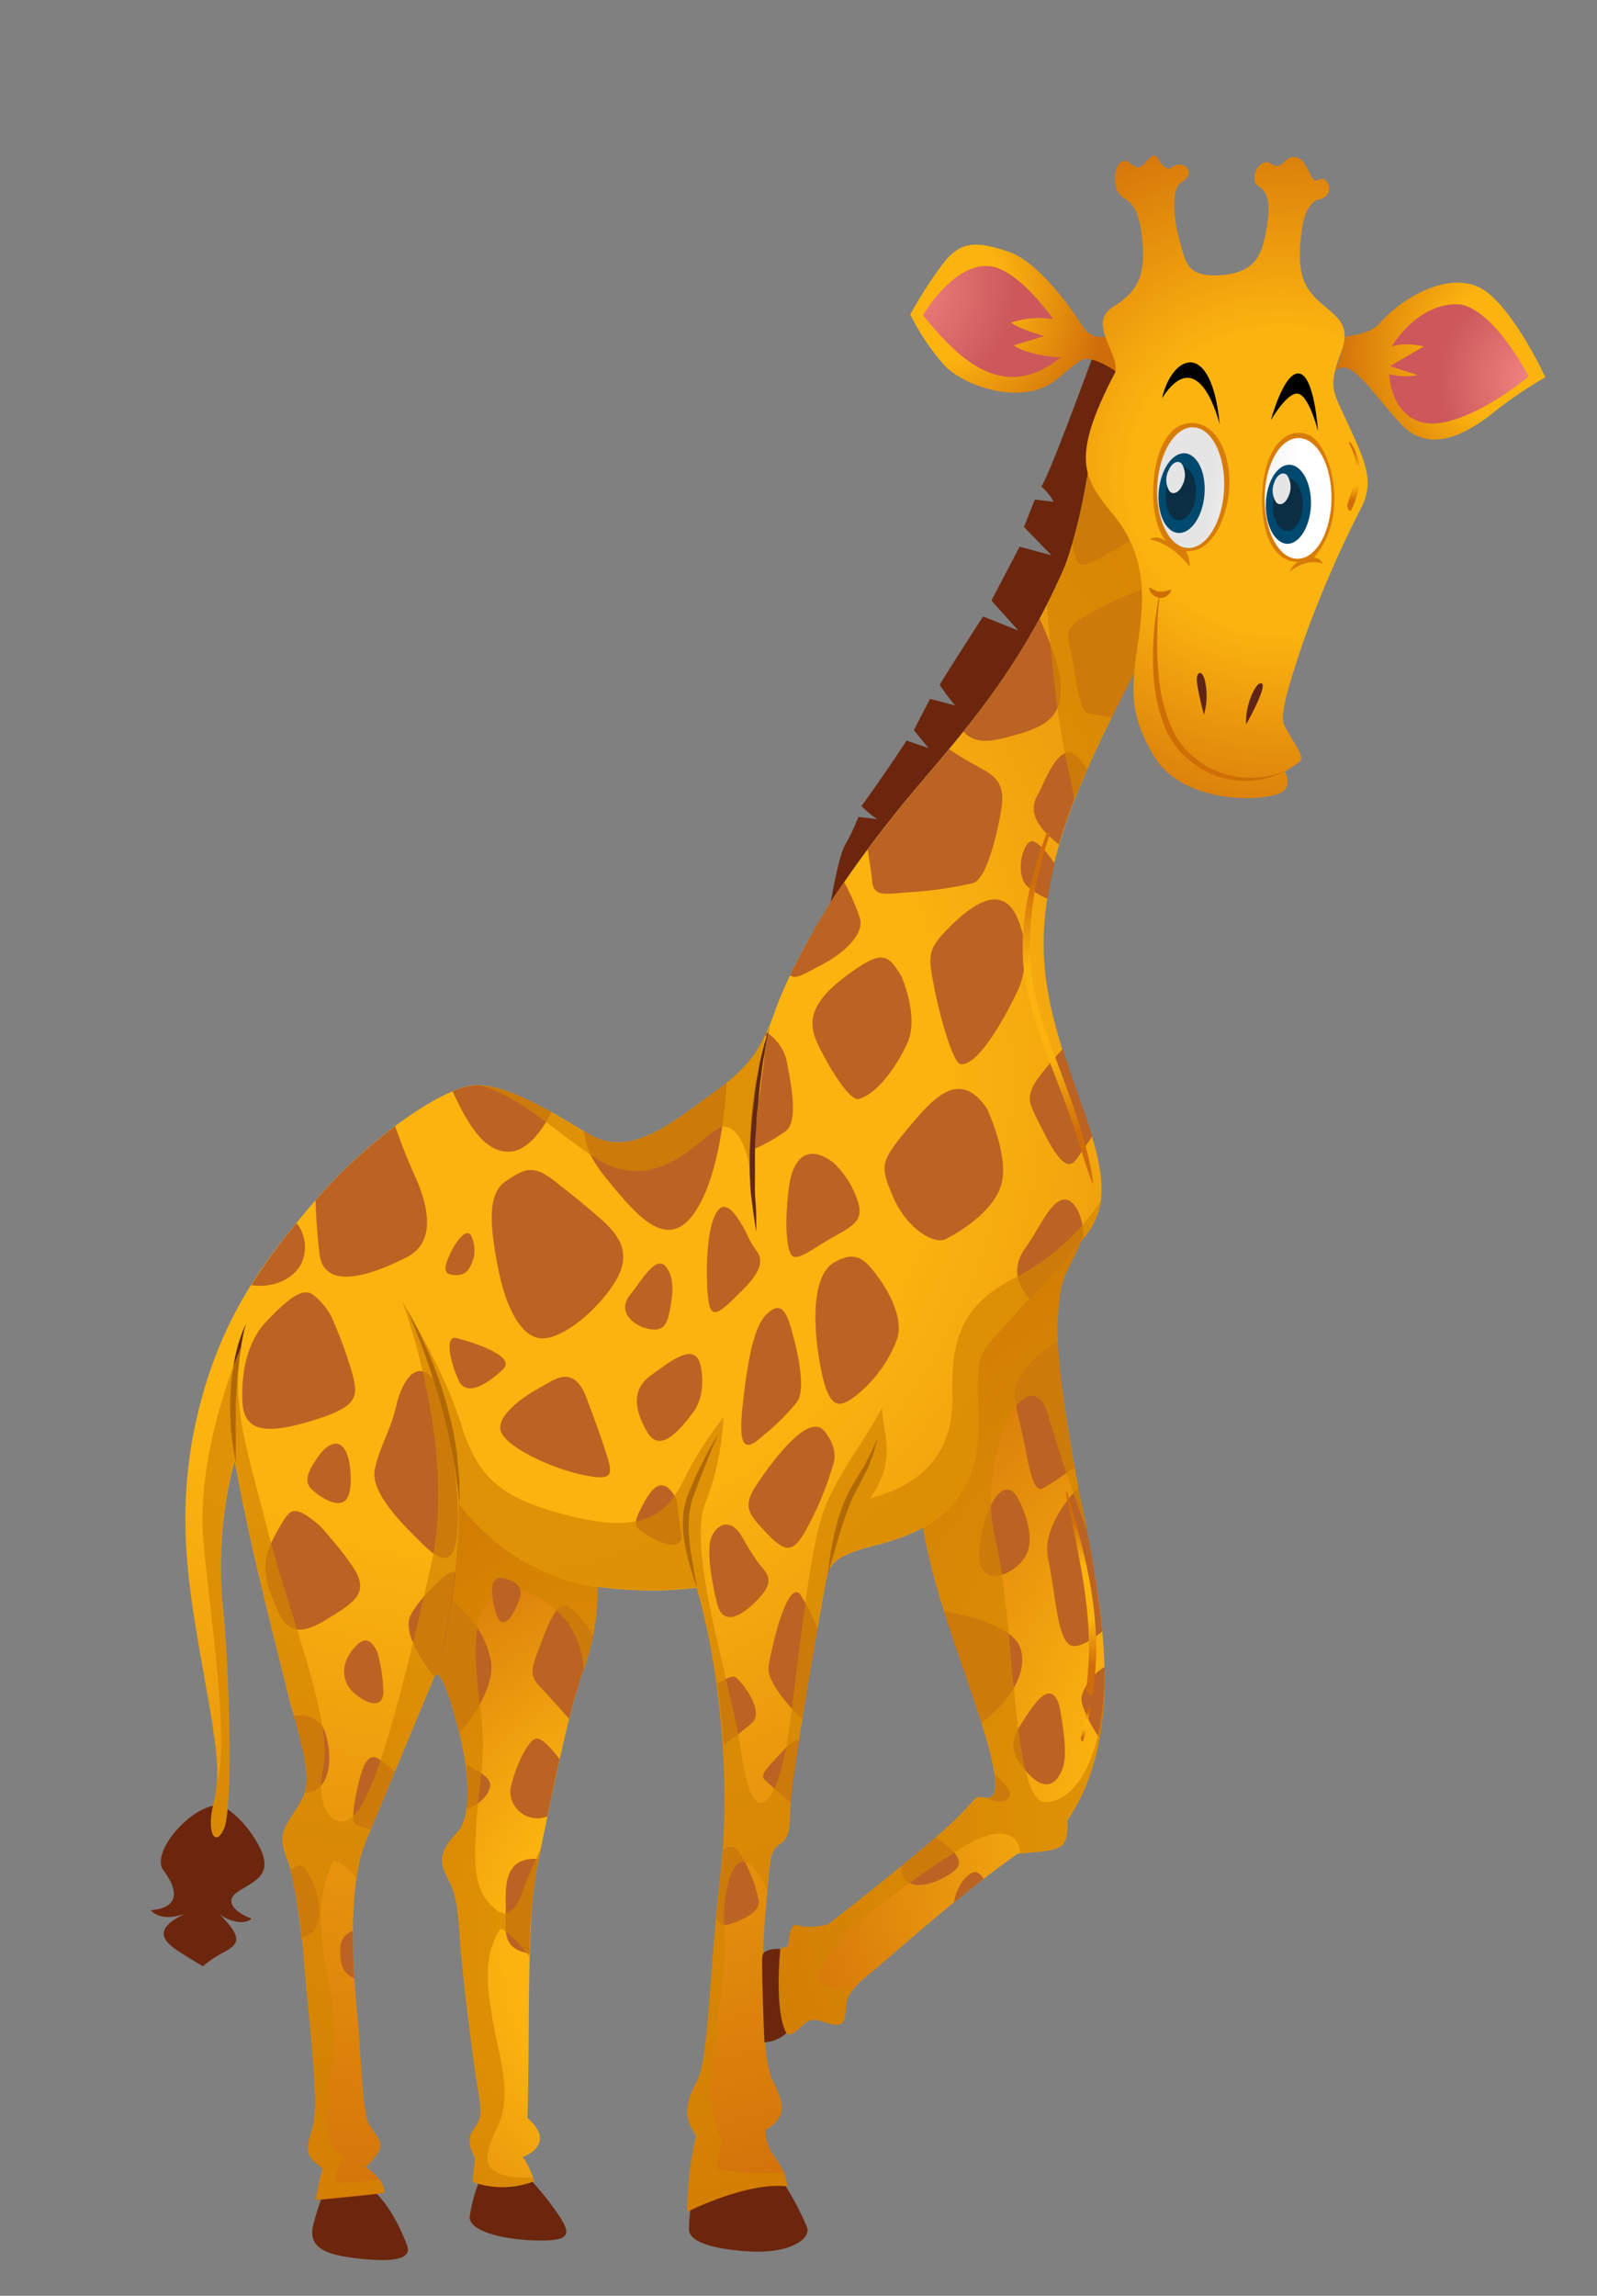 <svg xmlns="http://www.w3.org/2000/svg" xmlns:xlink="http://www.w3.org/1999/xlink" viewBox="0 0 226.32 325.23"><rect x="0" y="0" width="226.32" height="325.23" fill="#808080" stroke="none"/><defs><style>.cls-1{isolation:isolate;}.cls-2{fill:#6c260d;}.cls-3{fill:url(#radial-gradient);}.cls-4{fill:#bb6323;}.cls-5,.cls-8{fill:#d38401;}.cls-5,.cls-7{opacity:0.7;}.cls-19,.cls-22,.cls-5,.cls-7{mix-blend-mode:multiply;}.cls-6{fill:url(#radial-gradient-2);}.cls-9{fill:url(#radial-gradient-3);}.cls-10{fill:url(#radial-gradient-4);}.cls-11{fill:url(#radial-gradient-5);}.cls-12{fill:url(#radial-gradient-6);}.cls-13{fill:url(#radial-gradient-7);}.cls-14{fill:url(#radial-gradient-8);}.cls-15{fill:#d77c09;}.cls-16{fill:url(#linear-gradient);}.cls-17{fill:url(#linear-gradient-2);}.cls-18{fill:url(#radial-gradient-9);}.cls-19{fill:url(#radial-gradient-10);}.cls-20{fill:url(#linear-gradient-3);}.cls-21{fill:url(#radial-gradient-11);}.cls-22{fill:url(#radial-gradient-12);}.cls-23{fill:url(#linear-gradient-4);}.cls-24{fill:#010000;}.cls-25{fill:#ce6f05;}.cls-26{fill:#602517;}.cls-27,.cls-29,.cls-30,.cls-31,.cls-32,.cls-33{mix-blend-mode:screen;}.cls-27{fill:url(#radial-gradient-13);}.cls-28{fill:#622715;}.cls-29{fill:url(#radial-gradient-14);}.cls-30{fill:url(#radial-gradient-15);}.cls-32{fill:url(#radial-gradient-16);}.cls-33{fill:url(#radial-gradient-17);}</style><radialGradient id="radial-gradient" cx="4940.75" cy="276.21" r="71.65" gradientTransform="matrix(-1, 0, 0, 1, 5040.35, 0)" gradientUnits="userSpaceOnUse"><stop offset="0.39" stop-color="#fbb30f"/><stop offset="1" stop-color="#cf6d0a"/></radialGradient><radialGradient id="radial-gradient-2" cx="4850.96" cy="254.92" r="87.14" xlink:href="#radial-gradient"/><radialGradient id="radial-gradient-3" cx="4973.47" cy="152.83" r="170.17" xlink:href="#radial-gradient"/><radialGradient id="radial-gradient-4" cx="4826.43" cy="49.95" r="25.4" xlink:href="#radial-gradient"/><radialGradient id="radial-gradient-5" cx="4907.7" cy="41.52" r="24.48" xlink:href="#radial-gradient"/><radialGradient id="radial-gradient-6" cx="4822.23" cy="53.99" r="16.59" gradientTransform="matrix(-1, 0, 0, 1, 5040.35, 0)" gradientUnits="userSpaceOnUse"><stop offset="0.12" stop-color="#ee817e"/><stop offset="0.86" stop-color="#cc585b"/></radialGradient><radialGradient id="radial-gradient-7" cx="4913.96" cy="40.5" r="20.28" xlink:href="#radial-gradient-6"/><radialGradient id="radial-gradient-8" cx="4858.78" cy="68.12" r="55.47" xlink:href="#radial-gradient"/><linearGradient id="linear-gradient" x1="5499.08" y1="712.79" x2="5510.2" y2="712.79" gradientTransform="matrix(-0.85, -0.17, -0.13, 1.15, 4950.16, 186.23)" gradientUnits="userSpaceOnUse"><stop offset="0" stop-color="#fff"/><stop offset="0.84" stop-color="#eaeaea"/><stop offset="1" stop-color="#e5e5e5"/></linearGradient><linearGradient id="linear-gradient-2" x1="5488.33" y1="847.84" x2="5499.45" y2="847.84" gradientTransform="matrix(-0.84, -0.2, -0.18, 1.15, 4941.67, 207.68)" xlink:href="#linear-gradient"/><radialGradient id="radial-gradient-9" cx="5079.27" cy="2347.8" r="12.45" gradientTransform="matrix(-0.84, -0.44, -0.15, 0.86, 4781.42, 272.53)" gradientUnits="userSpaceOnUse"><stop offset="0.26" stop-color="#0bb8ff"/><stop offset="1" stop-color="#00496e"/></radialGradient><radialGradient id="radial-gradient-10" cx="4708.7" cy="3389.24" r="10.04" gradientTransform="matrix(-0.79, -0.59, -0.31, 0.76, 4949.5, 288.04)" gradientUnits="userSpaceOnUse"><stop offset="0.27" stop-color="#215673"/><stop offset="0.47" stop-color="#1f526f"/><stop offset="0.69" stop-color="#194862"/><stop offset="0.92" stop-color="#0f364c"/><stop offset="1" stop-color="#0b2e43"/></radialGradient><linearGradient id="linear-gradient-3" x1="3931.72" y1="2193.52" x2="3926.6" y2="2193.93" gradientTransform="matrix(-0.86, -0.52, -0.52, 0.86, 4679.22, 221.39)" xlink:href="#linear-gradient"/><radialGradient id="radial-gradient-11" cx="5035.06" cy="2607.89" r="12.64" gradientTransform="matrix(-0.81, -0.49, -0.2, 0.85, 4763.48, 294.87)" xlink:href="#radial-gradient-9"/><radialGradient id="radial-gradient-12" cx="4616.06" cy="3636.6" r="10.19" gradientTransform="matrix(-0.76, -0.64, -0.35, 0.74, 4930.55, 320.01)" xlink:href="#radial-gradient-10"/><linearGradient id="linear-gradient-4" x1="3808.65" y1="2404.41" x2="3803.45" y2="2404.82" gradientTransform="matrix(-0.82, -0.57, -0.57, 0.82, 4665.25, 237.03)" xlink:href="#linear-gradient"/><radialGradient id="radial-gradient-13" cx="4842.57" cy="73.28" r="55.34" xlink:href="#radial-gradient"/><radialGradient id="radial-gradient-14" cx="4848.5" cy="67.47" r="3.52" xlink:href="#radial-gradient"/><radialGradient id="radial-gradient-15" cx="4890.42" cy="142.73" r="17.99" xlink:href="#radial-gradient"/><radialGradient id="radial-gradient-16" cx="4887.15" cy="225.77" r="10.33" xlink:href="#radial-gradient"/><radialGradient id="radial-gradient-17" cx="4886.49" cy="244.31" r="1.8" xlink:href="#radial-gradient"/></defs><title>Монтажная область 63</title><g class="cls-1"><g id="Layer_1" data-name="Layer 1"><path class="cls-2" d="M31.19,255.71s2.92,1.17,5.36,5.52-.42,5.19-2.8,6.74.23,3.28,1.9,3.82c-1.31,1.25-4.06-.12-4.59-.66,3.1,3.16,3.1,4.11.71,5.42a15.32,15.32,0,0,0-3,2s-.9-.48-3.28-2-3.94-3.22.71-5.42c-3.69,1.25-4.83-.54-4.83-.54s6.08,0,1.67-5.78C21.53,262.07,27.26,255.62,31.19,255.71Z"/><path class="cls-2" d="M110.68,308.7a38.42,38.42,0,0,1,3.7,6.86c.54,1.61-2.4,3.74-8.2,3.39s-8.55-1.56-8.55-3.12a36.29,36.29,0,0,1,.35-4S106.41,308.25,110.68,308.7Z"/><path class="cls-2" d="M74.67,308.24A44.11,44.11,0,0,1,79.3,314c1.74,2.67,1.31,3.47-3.18,3.4s-9.63-1.23-9.56-3.33a20.62,20.62,0,0,1,1.59-5.58Z"/><path class="cls-2" d="M52.81,310.27s2.61,1.89,4.85,7.75c1,2.39-3,2.46-7.89,1.81s-6-2.17-5.36-4.7a34.71,34.71,0,0,1,1.38-4.27Z"/><path class="cls-3" d="M65,213c8.46,11,19.69,11.67,19.69,11.67a33.45,33.45,0,0,1-1.88,11.58c-2.17,6.22-3.48,12.74-6.66,27.95-1.6,7.64-1,24-1.41,35.84,4.35,3.8-.65,5.54-.65,5.54A11.14,11.14,0,0,1,75.69,309a12.41,12.41,0,0,1-8.69.11l.33-3.36c-1-2.07-1.09-2.93.11-4.56s.54-3.26-.11-7.82-1.85-14.12-2.17-19-.65-6.19-1.74-8.36-1.31-3.59,1.3-6.3,1.41-10.21.32-14.44-2.71-9.45-3.47-7.71C63.43,232.39,65.2,219.41,65,213Z"/><path class="cls-4" d="M71.67,269.76c-.11-3.37.43-5.32,2.17-6.08a4.89,4.89,0,0,1,2.46-.3l-.18.84a78.19,78.19,0,0,0-1.06,12.51C70.72,276.1,71.77,272.93,71.67,269.76Z"/><path class="cls-4" d="M72.32,253.68c.22-2.06,2.39-7.49,3.8-7.38.9.07,2.3,1.74,3.18,2.93-.52,2.33-1.08,5-1.73,8.09A3.83,3.83,0,0,1,72.32,253.68Z"/><path class="cls-4" d="M76.55,233.1c1.11-2.94,2.15-5.81,3.66-5.61,1,.13,2.75,2.52,3.83,4.14a33.9,33.9,0,0,1-1.25,4.65c-.78,2.24-1.45,4.51-2.14,7.21-1.12-1.25-3.05-3.42-4.17-4.58C74.85,237.21,75.44,236,76.55,233.1Z"/><path class="cls-4" d="M69.46,252.92c-.12,1.46-1.79,2.92-3.35,3.34A22.7,22.7,0,0,0,66,250C67.43,250.62,69.56,251.77,69.46,252.92Z"/><path class="cls-4" d="M69.6,235.54c.44,3.62-2.85,8.06-4.48,10,0-.11-.05-.23-.08-.34-1.08-4.24-2.71-9.45-3.47-7.71a63.34,63.34,0,0,0,2.36-10.94C67.09,229.38,69,231.87,69.6,235.54Z"/><path class="cls-5" d="M65,213c8.46,11,19.69,11.67,19.69,11.67a33.45,33.45,0,0,1-1.88,11.58c0,.09-.07.19-.1.28a12.47,12.47,0,0,0-2.27-6.63c-1.93-2.58-6.77-6.24-10.1-3.93-3,2-3,6.29-2.88,9.54.15,3.95,1,7.88.95,11.84,0,4.21-.88,8.38-1,12.59-.1,2.85-.35,6.82,1.54,9.23.58.74,2,2.37,3.17,1.72,1.37-.78,1.77-2.66,2.31-4,.71-1.76,1.49-3.5,2.3-5.23l-.54,2.57A80.9,80.9,0,0,0,75,277.27a13.55,13.55,0,0,0-3.85-4c-.06,0-.15-.1-.21,0-2.58,3.63-1.85,8.48-1.18,12.6s2.53,9.5,1.37,13.8c-.47,1.76-3.48,6.24-1.23,7.77,1.63,1.12,3.59,1.1,5.56,1l.2.52a12.41,12.41,0,0,1-8.69.11l.33-3.36c-1-2.07-1.09-2.93.11-4.56s.54-3.26-.11-7.82-1.85-14.12-2.17-19-.65-6.19-1.74-8.36-1.31-3.59,1.3-6.3,1.41-10.21.32-14.44-2.71-9.45-3.47-7.71C63.43,232.39,65.2,219.41,65,213Z"/><path class="cls-6" d="M154.17,171.88a19.54,19.54,0,0,1-2.08,6.36c-1.85,3.7-1.85,4-2.2,8.44s.93,14.23,3.58,27.41,6.21,31.44-2.19,43.75c0,4.35-.58,4.2-7.09,4.78-7.68,5.5-13.76,10.86-20,16.22-4.34,3.47-4.2,4.2-4.34,6.08s-.58,2.32-3.19,1.45c-2.18-.72-2.32.14-3.77,1.3s-1.88.29-2.32-2.89a53.76,53.76,0,0,1,0-8.69l1.16-.43s0-3.48,1.45-2.9,4.2-.15,4.2-.15,11-8.54,16.22-13.18,4.2-5.07,5.79-4.78,3-.43-.58-11.44-7.75-20.92-8.61-31.57S134.25,191.62,154.17,171.88Z"/><path class="cls-4" d="M150.12,241.63s1.3,6.23.58,8.54-2.32,3.91-4.92,1.16-2.75-4.49-1.16-6.95S148.82,237.43,150.12,241.63Z"/><path class="cls-4" d="M144.7,202.37c-1.06-4.73-1.54-5.5.39-8.2a17.23,17.23,0,0,1,4.79-4.16,145.84,145.84,0,0,0,2.39,17.83,46.83,46.83,0,0,1-4.48,3C146.25,211.63,145.76,207.09,144.7,202.37Z"/><path class="cls-4" d="M143.12,254.3c-.16.95-1.6,1.26-3.38.4.9.06,1.64-.45,1.23-3.34C141.91,252.18,143.25,253.49,143.12,254.3Z"/><path class="cls-4" d="M135.35,264.94c-2.14,1.87-7.61,3.86-7.63-.54,1.73-1.42,3.43-2.82,4.84-4.05C134.11,261.29,137.11,263.41,135.35,264.94Z"/><path class="cls-4" d="M144.62,233.52c1.19,3.7-2.09,8.12-5.53,10.52-.09-.26-.17-.53-.26-.81-1.71-5.19-3.53-10.14-5.06-15C136.44,228.66,143.56,230.24,144.62,233.52Z"/><path class="cls-4" d="M148.53,220.78c-.82-3.8,2.36-8,4.28-10.06.21,1.1.43,2.22.66,3.38a157.19,157.19,0,0,1,2.75,17c-1.35,1.1-2.95,2.16-4.07,2.09C149.83,233.08,149.68,226.13,148.53,220.78Z"/><path class="cls-4" d="M137.92,265.25c.59-.21,1.11.35,1.48.94q-2.17,1.68-4.21,3.34C135.58,267.13,136.94,265.62,137.92,265.25Z"/><path class="cls-4" d="M154.1,238.52a7.33,7.33,0,0,1,2.42-2.36,50.14,50.14,0,0,1-.69,10.06,19.65,19.65,0,0,1-1.94-3.36C153.09,240.9,152.94,240.47,154.1,238.52Z"/><path class="cls-4" d="M144,211.8s2.61,4.34,1.74,7.67-6.8,5.94-6.95,1.16S141.57,208.61,144,211.8Z"/><g class="cls-7"><path class="cls-8" d="M110.58,276.09l1.16-.43s0-3.48,1.45-2.9,4.2-.15,4.2-.15,11-8.54,16.22-13.18,4.2-5.07,5.79-4.78,3-.43-.58-11.44-7.75-20.92-8.61-31.57,4-20,24-39.77a19.54,19.54,0,0,1-2.08,6.36c-1.85,3.7-1.85,4-2.2,8.44s.93,14.23,3.58,27.41q.28,1.37.56,2.81c-1-2.64-3.46-9.31-5.49-16.28-2.61-9-10.43,4.92-7.53,17.38s2.31,37.48,7.14,37.31,8.12-7.43,8.29-17.27c0-.44,0-.84.07-1.23.11,7.58-1.14,15-5.25,21.05,0,4.26-.57,4.2-6.73,4.75a2.7,2.7,0,0,0-1.32-2.47c-2.28-1.21-5.62.81-7.51,2-3.81,2.33-7.51,5.11-11.09,7.78s-7.23,5.78-8.67,10.21c-.06.17.11.45.22.56,1.29,1.25,3.14,1.31,5,.86a4.41,4.41,0,0,0-1.38,3.44c-.14,1.88-.58,2.32-3.19,1.45-2.18-.72-2.32.14-3.77,1.3s-1.88.29-2.32-2.89A53.76,53.76,0,0,1,110.58,276.09Z"/></g><path class="cls-2" d="M151,80c-6.23,14.62-14.57,23.79-21.55,32.09a169.79,169.79,0,0,0-11.72,15.69s1.09-6.52,2.07-8.14a29.62,29.62,0,0,0,1.85-3.91l2.82.33s-.43,0-2.39-1.85c3.69-5.11,6.4-9.3,6.4-9.3l3.12,1.08-2.1-2.54L131.8,99l3.55.94a33.45,33.45,0,0,1-2.17-2.9c0-.22,6.14-9.71,6.14-9.71l5,2-3.82-4.25,4-7.63L149,78.66l-3.89-4,1.54-3.89,2.66.31a7.44,7.44,0,0,0-1.74-2.15c1.23-1.74,7.62-19.31,7.62-19.31a8.73,8.73,0,0,1,3.14,2.76,40.27,40.27,0,0,0-2.7,6.94C154.32,64.53,153.88,71.91,151,80Z"/><path class="cls-9" d="M27.17,204.41c2.9-16.08,9.42-24.91,17.38-34.18,7.83-9.1,18.39-16.36,22.88-16.51s11.44,4.2,15.78,6.81,8.4,1.16,14.19-3c7.57-5.49,9.7-6.66,12.45-14.33,2.32-6.66,7.85-15.35,7.85-15.35a169.79,169.79,0,0,1,11.72-15.69c7-8.3,15.32-17.47,21.55-32.09,2.89-8.11,3.33-15.5,4.63-20.71a40.27,40.27,0,0,1,2.7-6.94c3,4.52.11,11.05,2.94,18.31,3.47,8.91,4.78,12.82.21,23.24-8,15.42-11.94,24.33-13.25,34.9s1.88,18.68,5.79,29.83,1.73,14.21-1.16,17.6-4.88,5.29-9.42,10.33-4.72,4.79-4.87,9.34,1.24,10.66-2.81,16.2-11,6.41-13.84,7.37-4.34,1.63-4.82,4.32c-.5,2.88-3,16.36-4.78,29-.66,4.77.14,7-1.59,8.26s-1.45,1.59-2.17,9.26-.72,21,1,24.43c1.6,3.15,2.1,5.16-1.05,6.94.11,3.79,2.52,4,3.15,8-5.68-.73-14.2,3.58-14.2,3.58a48.75,48.75,0,0,1,1.26-10.73c-1.37-2.1-2-3.79.09-7.69,1.67-3.12,1.6-13.14,3.2-27.88,2.13-17.41-.94-34.51-3.25-42.09a54.46,54.46,0,0,1-14.1-.16S73.43,224,65,213c.23,6.4-1.54,19.37-3.4,24.49-.76,1.74-7.06,16.94-9.67,23.14s-2,17.33-1.33,24.43.75,14.31,1.76,16c1.84,2.68,2.43,3-.5,5.94,2.68,1.85,2.76,3.6,2.51,3.69s-9.62,1-9.62,1a42.31,42.31,0,0,1,1-4.44c-2.09-1.67-2.67-2.09-1.51-5.52s-.52-15.93-1-22.15-1.45-13.32-2.61-16.37-.58-3.91,1.31-6.81,2.46-4.05-.87-15.35c-3-12.31-5.19-20.08-7.83-34.11a58.2,58.2,0,0,0-1.58,21.37c1,11.15,1.26,28.14.08,30.76s-2.45.76-1.52-3.29.68-6.41-.37-13.06C27.47,228.6,24.86,218.39,27.17,204.41Z"/><path class="cls-4" d="M146,119.23c.81-.44,2.49,1.69,3.47,3.09-.4,1.65-.72,3.3-1,5a9.68,9.68,0,0,1-3-1.87C144,123.87,144.76,119.88,146,119.23Z"/><path class="cls-4" d="M144.32,104c-3.57,1-5.91,1.65-7.82-.37a104.58,104.58,0,0,0,10.82-16c1,2.22,2.82,6.27,3,9.35C150.52,101.31,148.46,102.83,144.32,104Z"/><path class="cls-4" d="M147,112.71c1.09-2,2.39-5.76,4.24-6.08,1.09-.19,2.13,1.19,2.81,2.37a85,85,0,0,0-4,10.63C146.25,116.63,146,114.53,147,112.71Z"/><path class="cls-4" d="M151.71,92.08c-.76-3.37-.44-3.47,4.45-6.08a51.45,51.45,0,0,1,8.24-3.37c0,3.14-.84,6.54-2.92,11.29-1.45,2.78-2.76,5.34-3.95,7.75-1.19-.23-2.51-.48-3.22-.58C152.8,100.87,152.47,95.44,151.71,92.08Z"/><path class="cls-4" d="M141.83,115.1c-.87,4.78-2.28,9.45-3.91,10a53.37,53.37,0,0,1-9.23,1.31c-3.15.22-4.89.76-5.1-1.63-.12-1.31-.41-3.09-.63-4.42,1.8-2.43,4-5.27,6.49-8.23,1.62-1.93,3.33-3.92,5.06-6,.52.37,1.46,1,3.1,1.93C140.63,109.78,142.7,110.32,141.83,115.1Z"/><path class="cls-4" d="M152,77c2-6.92,2.52-13.14,3.66-17.7a40.27,40.27,0,0,1,2.7-6.94c3,4.52.11,11.05,2.94,18.31.57,1.45,1.07,2.76,1.5,4a52.29,52.29,0,0,1-6.06,3.92C153,80.68,152.58,80.68,152,77Z"/><path class="cls-4" d="M72.36,163.14c-3.53.27-5.91-3.53-8.22-8.53a10,10,0,0,1,3.3-.88c3-.1,7.05,1.79,10.72,3.83C77.2,159.46,75.08,162.93,72.36,163.14Z"/><path class="cls-4" d="M57.73,178.06c-3.91,2-11.73,5.36-12.45-.43-.35-2.85-.5-5.56-.56-7.57A74,74,0,0,1,56,159.55c.55,1.59,1.47,4.1,2.75,6.93C60.92,171.25,61.64,176,57.73,178.06Z"/><path class="cls-4" d="M86.84,168.07c-3.16-3.77-3.67-5.09-4.09-7.82l.47.28c4.35,2.61,8.4,1.16,14.19-3,2.31-1.68,4.11-3,5.58-4.13-.2,3.44-1,12.53-4.14,17.74C94.95,177.63,90.6,172.55,86.84,168.07Z"/><path class="cls-4" d="M111.53,150.51c.65,3.47,1.63,8.36-.22,9.77a25.72,25.72,0,0,1-4.67,2.61l2.06-16.08-.31-.05c.08-.17.16-.35.24-.52A6.63,6.63,0,0,1,111.53,150.51Z"/><path class="cls-4" d="M116.37,136.72c-2.42,1.25-3.58,2.1-4.41,1.45a114.24,114.24,0,0,1,5.75-10.36s.69-1.07,1.91-2.84a28.89,28.89,0,0,1,2.28,5.22C122.4,132.27,119.83,134.94,116.37,136.72Z"/><path class="cls-4" d="M42.67,179.07c-1.38,2.56-4.56,3.38-7.07,3a83.73,83.73,0,0,1,6.43-8.8A5.48,5.48,0,0,1,42.67,179.07Z"/><path class="cls-4" d="M43.12,264.58a11.11,11.11,0,0,1,2.13,5.89c.08,2-.59,3.7-2.46,4A74.05,74.05,0,0,0,41.2,265C41.77,264.45,42.57,263.91,43.12,264.58Z"/><path class="cls-4" d="M48.23,276.1A2.56,2.56,0,0,1,50,273.55c0,2.28.07,4.56.2,6.7C48.75,279.68,48.17,278.52,48.23,276.1Z"/><path class="cls-4" d="M147.71,160c-1.78-3.56-2.18-4.05-1.39-5.93.53-1.28,2.85-3.92,4.28-5.48,1,3.14,2.17,6.42,3.42,10,.3.83.54,1.62.78,2.37-.75,1.13-1.68,2.5-2.35,3.38C151.17,166.08,149.49,163.61,147.71,160Z"/><path class="cls-4" d="M51.09,251.57c.65-2.34,1.46-3,2.39-2.5A19.45,19.45,0,0,1,55.93,251c-1.25,3-2.47,5.95-3.42,8.2a14.79,14.79,0,0,1-2.08-.71C49.57,258,50.44,253.9,51.09,251.57Z"/><path class="cls-4" d="M46.2,245.81c1.09,4,.16,7.17-1.74,7.93a3.33,3.33,0,0,1-1.26.24c.57-1.87.28-4.46-1.55-10.92C43,242.87,45.43,243,46.2,245.81Z"/><path class="cls-4" d="M104.25,237.61c.76.54,4.24,4.78,2.28,6.51a46.81,46.81,0,0,1-4,3.08c-.2-3.06-.51-6-.88-8.68C102.52,238,103.79,237.28,104.25,237.61Z"/><path class="cls-4" d="M109.79,238.91c-1.19-2.28-1.09-2.17-.21-6s2.5-8.58,3.8-7.06a23.69,23.69,0,0,1,2.48,4.92c-.62,3.53-1.4,8-2.15,12.75A23.11,23.11,0,0,1,109.79,238.91Z"/><path class="cls-4" d="M145.38,176.7c2-2.7,4.05-8.11,6.37-6.46,1.35,1,1.75,3.33,1.84,5.14-.23.29-.47.59-.72.88-2.33,2.73-4.08,4.5-7,7.72C143.77,181.61,143.57,179.12,145.38,176.7Z"/><path class="cls-4" d="M104.9,262.59a21,21,0,0,1,2.6,6.52c.33,1.52-1.52,2.5-3.47,3.26-1.71.66-2,.33-2.49-.7.14-1.52.3-3.09.47-4.72s.36-3.27.47-4.89C103.21,261.49,104.12,261.29,104.9,262.59Z"/><path class="cls-4" d="M111,248a4.54,4.54,0,0,1,2.26-1.56c-.32,2.1-.64,4.24-.93,6.35-.13,1-.21,1.83-.25,2.6-1.21-1-3-2.58-3.58-3.11C107.56,251.46,108.59,250.59,111,248Z"/><path class="cls-5" d="M151.1,107.6c-.7-3.44-1.24-6.91-1.64-10.4-.44-3.83-.77-7.68-1.11-11.53.91-1.79,1.8-3.66,2.64-5.64,2.89-8.11,3.33-15.5,4.63-20.71a40.27,40.27,0,0,1,2.7-6.94c3,4.52.11,11.05,2.94,18.31,3.47,8.91,4.78,12.82.21,23.24a202.07,202.07,0,0,0-9.2,19.41C151.95,111.42,151.5,109.53,151.1,107.6Z"/><path class="cls-10" d="M190.66,47.68s3.44-.33,4.67-1.7c4.1-4.62,11-7.81,15.25-4.7S219,53.45,219,53.45a57.44,57.44,0,0,0-7.17,4.85c-3.41,2.75-9,6.3-13.18,1.88s-7.17-9.7-9.41-7.67A27.31,27.31,0,0,0,190.66,47.68Z"/><path class="cls-11" d="M156.62,47.69a3,3,0,0,1-3-1.18c-1-1.61-6-9.2-10.57-10.81-4.72-1.62-7-1.62-9.57,1.86a59.42,59.42,0,0,0-4.48,7,32.84,32.84,0,0,0,4.85,7.21c2.86,3,11.07,5.84,15.91,2,3.67-3.11,3.67-3.11,5.1-2.8a11,11,0,0,1,3.27,1.67S158.79,52,156.62,47.69Z"/><path class="cls-12" d="M197.2,49.13s3.73-6.46,9.75-6c4.94.89,9.68,10.19,9.68,10.19s-6.08,5.19-11.77,6.46-7.79-3.29-8-6.77a9.54,9.54,0,0,0,4.05.13l-3.92-1.27,4.75-2.79S199,48.38,197.2,49.13Z"/><path class="cls-13" d="M149.25,45.21s-3.91-5.7-7.75-7.19-7.93,2.23-10.71,6.63c4.77,5.82,11.21,12.7,19.51,6-5-.37-6.63-1.73-6.63-1.73l4.33-1.3s-3.59-1-4.71-1.92A12.72,12.72,0,0,1,149.25,45.21Z"/><path class="cls-14" d="M187.12,28.22s-2.17-.11-2.72,5,.11,7.17,2.39,9.34,4.89,3.15,3.26,7.38-1.3,5.26.11,8.26c3.26,7,4.78,9.78,2.72,13.79a159.19,159.19,0,0,0-8.14,18.79c-2,6-3.49,10.49-2.72,12,1.74,3.25,3,4.45,2.06,5.21a17,17,0,0,1-2,1.31s1.3,2.36-.86,3.15c-3.59,1.3-13.8,1-17.6-5.21s-3.26-10-2.28-16.73.9-12.45-4-18.1c-3.77-4.78-5.65-7.53.72-19.69.58-2.75-4.06-6.95-.29-9.27s4.64-4.78,4.05-10-2.32-4.88-3.18-5.94c-1.4-1.7-.32-5.93,1.48-4.41s2.06-.43,3.22-1c.65-.33.8.72,1.53,1.37,1.08,1,1-.15,2.32-.15s1.88,1.59.29,2.46-1.16,5.36-.29,8.4,1,5.22,6.08,4.78,5.65-3.47,6.23-6.66.29-5.07-1.16-5.94.15-4.2,1.74-3.19,1.74-.58,2.89-.87,1.88.58,2.61,2.17.86,1,1.74.87S189.22,27.53,187.12,28.22Z"/><path class="cls-15" d="M168.6,80.28s-2.28-3.23-5.61-3.85c.74-.79,2.26.22,2.26.22s-2.37-2.46-1.72-8.9,3.91-8.83,7-7.46,4.63,7,3.11,12.09-4.05,5.79-5.58,5.72A4.25,4.25,0,0,1,168.6,80.28Z"/><path class="cls-15" d="M187.43,79.85s-2.09-.94-4.65,1.14a3.07,3.07,0,0,1,1.15-1.41s-5.12.57-5.07-9.14c.21-7.26,3.6-10.13,6.63-8.82s6,11.33.72,17.35C187.36,79.17,187.43,79.85,187.43,79.85Z"/><path class="cls-16" d="M179.21,70.55c0,4.73,2,8.58,4.64,8.61s4.78-3.77,4.84-8.49-2-8.58-4.64-8.61S179.27,65.82,179.21,70.55Z"/><path class="cls-17" d="M164,68.85c-.23,4.72,1.7,8.65,4.31,8.78s4.93-3.59,5.16-8.3-1.69-8.65-4.31-8.79S164.25,64.13,164,68.85Z"/><path class="cls-18" d="M179.57,69.78c-.59,2.93.29,6.05,1.95,7S185,76,185.6,73.1s-.28-6.06-1.95-7S180.16,66.84,179.57,69.78Z"/><path class="cls-19" d="M180.5,70.41c-.39,2,.19,4,1.29,4.63s2.32-.47,2.71-2.42-.19-4-1.3-4.64S180.89,68.46,180.5,70.41Z"/><path class="cls-20" d="M180.61,68.29a3,3,0,0,0,.27,2.91c.56.54,1.34.1,1.76-1a3,3,0,0,0-.27-2.91C181.8,66.78,181,67.22,180.61,68.29Z"/><path class="cls-21" d="M164.49,68c-.77,2.94-.07,6.16,1.56,7.19s3.59-.52,4.36-3.47.07-6.15-1.57-7.19S165.26,65.09,164.49,68Z"/><path class="cls-22" d="M165.4,68.72c-.51,2,0,4.09,1,4.77s2.38-.34,2.89-2.3,0-4.09-1-4.77S165.91,66.77,165.4,68.72Z"/><path class="cls-23" d="M165.63,66.59a3,3,0,0,0,.11,3c.53.58,1.35.19,1.83-.88a3,3,0,0,0-.1-3C166.93,65.13,166.11,65.53,165.63,66.59Z"/><path class="cls-24" d="M186.78,61.05s-1.22-4.83-2.75-5.26-3.92,3.73-3.92,3.73,1.83-6.91,4-6.61S186.78,61.05,186.78,61.05Z"/><path class="cls-24" d="M172.86,60.18s-2.83-12-8.18-3.77C166.12,50.19,171.69,47.87,172.86,60.18Z"/><path class="cls-25" d="M182.12,109.24a10.9,10.9,0,0,1-1.59.52,13.46,13.46,0,0,1-4.34.39,9.86,9.86,0,0,1-1.39-.18,10.69,10.69,0,0,1-1.44-.37c-.49-.14-1-.39-1.46-.58s-1-.49-1.42-.81a14.6,14.6,0,0,1-2.62-2.21,11.47,11.47,0,0,1-1.86-3,22.53,22.53,0,0,1-1.74-6.81A46.19,46.19,0,0,1,164,90c0-1.83.1-3.35.2-4.42s.16-1.67.16-1.67-.15.59-.32,1.65-.41,2.58-.52,4.42a39.27,39.27,0,0,0,0,6.31,23.16,23.16,0,0,0,1.7,7.08,12.14,12.14,0,0,0,2.06,3.16,15.07,15.07,0,0,0,2.81,2.29,14.8,14.8,0,0,0,1.53.82c.54.19,1,.42,1.57.54a11.23,11.23,0,0,0,1.54.31,10.37,10.37,0,0,0,1.46.12,13.09,13.09,0,0,0,1.34,0c.42-.06.82-.11,1.19-.18a13.91,13.91,0,0,0,1.88-.51A9,9,0,0,0,182.12,109.24Z"/><path class="cls-25" d="M166,83.5l-.58.18a4.58,4.58,0,0,1-.51.11,2,2,0,0,1-.51,0l-.25,0c-.08,0-.17,0-.25-.09a2.18,2.18,0,0,0-.26-.1l-.23-.12c-.16-.06-.29-.15-.39-.19l-.17-.07a1.77,1.77,0,0,0,0,.18,1.52,1.52,0,0,0,.18.44,1.63,1.63,0,0,0,.45.52,1.71,1.71,0,0,0,.78.33,1.88,1.88,0,0,0,.45,0,1.35,1.35,0,0,0,.4-.12,1.54,1.54,0,0,0,.56-.43A1.27,1.27,0,0,0,166,83.5Z"/><path class="cls-26" d="M176.61,102.6s3.08-5.46,2.18-5.79S176.37,100.32,176.61,102.6Z"/><path class="cls-26" d="M170.61,101.25a9.41,9.41,0,0,0,.27-4.13c-.32-2.5-1.46-2.12-1.25-.44S170.61,101.25,170.61,101.25Z"/><path class="cls-2" d="M110.58,276.09s-2.39-.14-2.54,1,.29,12.24.29,12.24a5,5,0,0,0,3.12-1.31C110.37,286.16,110.08,281.45,110.58,276.09Z"/><path class="cls-4" d="M144,129.66a13.08,13.08,0,0,1,.44,10.21c-2.83,6.08-6.32,11.32-8.36,10.86-1-.22-2.82-6.4-3.69-10.86s-1-5.32,2-8.36S141.72,125.09,144,129.66Z"/><path class="cls-4" d="M127.71,138.23s2.61,5.75.87,9.56-4.67,7.5-7.06,7.93c-1.52-.11-4.89-6-5.86-8.36s-1.09-5.1,4.12-9S125.76,135.08,127.71,138.23Z"/><path class="cls-4" d="M139.84,157s3.19,6.66,2.09,10.71-6.22,6.95-7.89,7.82-5.58-1.52-7.46-5.94-1.89-4.92,2-9.63S136,151.48,139.84,157Z"/><path class="cls-4" d="M118.12,164.73a12.85,12.85,0,0,1,3.12,4.57c1.23,3,.58,3.91-2.75,5.72s-5.72,4-6.44,2.61-.79-5.43-.22-9.56S114.56,162,118.12,164.73Z"/><path class="cls-4" d="M124.49,181s4.06,5.21,2.53,9a18.65,18.65,0,0,1-6.08,8c-2,1.38-3.47,1.81-4.63-4.2s-1.3-13.25,2-15C121.35,177.06,122.66,178.47,124.49,181Z"/><path class="cls-4" d="M116.83,202.75s2,2.22,1.29,4.58a45.88,45.88,0,0,1-3.8,9.24c-1.86,3.36-2.86,3.58-5.66.64s-3.51-3.87-1.15-7.31S114.68,200.1,116.83,202.75Z"/><path class="cls-4" d="M112.39,189.22s2.15,7.38.51,9.45a30.53,30.53,0,0,1-4.59,4.58c-2.36,2.15-3.79,2.65-3.08-4s1.65-11.45,3.44-13.1S111.39,185.14,112.39,189.22Z"/><path class="cls-4" d="M99.36,193.88s.79,3.65-1.15,6.23-4.72,5.87-6.52,2.72-2.22-6,.57-8S98.78,189.72,99.36,193.88Z"/><path class="cls-4" d="M82.89,197.45s1.93,5,2.93,8.16,1.43,4.37-3.44,3.29-11-4.16-11.45-6.3,3.22-4.73,5.44-5.94S81,193.37,82.89,197.45Z"/><path class="cls-4" d="M105.73,174.58a13.07,13.07,0,0,0,1.52,2.68c1,1.38.51,3-2.1,5.58s-4.27,4.42-4.71,1.66-.44-9.34.8-12.16S104.07,171.47,105.73,174.58Z"/><path class="cls-4" d="M94.73,180s.87,1.23.44,4.13-.72,4.49-2.9,4.2-5-2.32-3-4.85S93.28,177.19,94.73,180Z"/><path class="cls-4" d="M79.16,167.77s3.26,2.5,6.08,5,4.35,5.11,1.74,9.13-7.28,7.71-10.1,7.71-5.11-3.91-6.3-10-1.52-10.53,1.09-12.27S75.58,164.73,79.16,167.77Z"/><path class="cls-4" d="M66.8,175.14a4.62,4.62,0,0,1,.17,3.52c-.69,2-1.81,2.15-3.1,1.89s-.68-1.72.18-3.44S66.29,173.94,66.8,175.14Z"/><path class="cls-4" d="M71.27,194s-4.82,4.82-6.28,1.55-1.8-6.36-.34-6S73.43,192,71.27,194Z"/><path class="cls-4" d="M47,186.6a64.19,64.19,0,0,1,2.86,7.75c.94,3.47,1,4.85-5.29,6.81s-10,2-10.21-2.53.8-8.76,3.47-11.51,4.85-4.78,6.45-3.76A9.5,9.5,0,0,1,47,186.6Z"/><path class="cls-4" d="M62.36,196.75S65,207.23,64.9,215.56c-.14,5.86-1.81,6.3-4.78,3.4s-7.68-7.46-7-10.79,2.18-5.29,3-8.9S59.3,191.42,62.36,196.75Z"/><path class="cls-4" d="M49.51,207.2s.66,3.8-.43,5.21-3.8-.33-5-1.52-.1-3,1.19-4.78S48.75,203.29,49.51,207.2Z"/><path class="cls-4" d="M45.28,216.1s4.78,5.21,5.54,7.39-.43,3.37-3.37,5.21-6.08,3.91-8-.32-2.71-6.85-.54-10.75S41.26,212.74,45.28,216.1Z"/><path class="cls-4" d="M64.54,222.95s-1.31,10.86-3,14.55c-1.52-1.81-4.49-6.16-3.41-8.54S64.39,221.35,64.54,222.95Z"/><path class="cls-4" d="M53.46,234a23,23,0,0,1,.87,5.72c-.07,2.46-2.46,1.67-4.2.08s-1.81-4-.22-6S52.44,232,53.46,234Z"/><path class="cls-4" d="M105.1,217.61a42.15,42.15,0,0,0,2.3,3.7c1.09,1.51,2.71,2.4.11,5.16s-5.06,3.8-5.84.83-1.67-7.92-.78-9.7S103.54,215.06,105.1,217.61Z"/><path class="cls-4" d="M95.87,212.39l.67,4.7s.86,3.36-4.16.79c-2.63-1.59-2.87-1.65-1.28-4.71S94.21,209.27,95.87,212.39Z"/><path class="cls-4" d="M72.24,223.89a1.88,1.88,0,0,1,1.36,2.64c-.68,2.26-2.49,4.91-3.32,2S69.21,222.46,72.24,223.89Z"/><path class="cls-27" d="M182.67,91.85c1.89-6.07,5.27-11.79,7.53-17.71.14-.36.06.41,0,.64-1.41,4.68-3.29,9.21-5,13.79-1.61,4.43-4.9,10.29-3.64,15.06.35,1.31,0,.47-.3-.4C180.14,99.32,181.49,95.63,182.67,91.85Z"/><path class="cls-28" d="M109.11,145.4a38.81,38.81,0,0,0-1.28,4.41c-.18.67-.29,1.4-.45,2.18s-.34,1.59-.44,2.45-.22,1.74-.34,2.64-.18,1.82-.23,2.74-.1,1.84-.14,2.74,0,1.8,0,2.66.05,1.7.09,2.49a20.05,20.05,0,0,0,.2,2.22c.15,1.37.34,2.51.45,3.3s.2,1.25.2,1.25l0-1.26c0-.8,0-1.95-.13-3.32a19.75,19.75,0,0,1-.05-2.21c0-.79,0-1.61,0-2.47s0-1.74,0-2.63.11-1.81.16-2.72.08-1.82.21-2.71.17-1.77.25-2.62.22-1.67.31-2.45.18-1.52.31-2.19.22-1.3.3-1.85.19-1,.26-1.42C109,145.85,109.11,145.4,109.11,145.4Z"/><path class="cls-28" d="M124.34,203.78s-.12.3-.36.81l-.41.92c-.16.35-.39.73-.6,1.16s-.43.9-.72,1.35l-.88,1.46-.47.8-.47.81c-.3.55-.55,1.19-.83,1.78s-.44,1.23-.65,1.83-.36,1.21-.51,1.8c-.29,1.17-.52,2.28-.68,3.23-.31,1.91-.41,3.19-.41,3.19s.1-.31.25-.85.38-1.31.64-2.23l.43-1.49.5-1.64c.18-.57.38-1.15.57-1.74l.66-1.77c.26-.57.46-1.14.76-1.7l.86-1.63.8-1.56a10.88,10.88,0,0,0,.6-1.45c.17-.45.34-.86.45-1.25l.27-1a4.78,4.78,0,0,0,.15-.63Z"/><path class="cls-28" d="M101.69,203.36s-.19.3-.51.83-.77,1.3-1.25,2.24L99.16,208c-.27.55-.59,1.11-.82,1.73l-.79,1.9c-.07.18-.12.29-.2.52l-.14.51a9.25,9.25,0,0,0-.26,1,13.28,13.28,0,0,0-.17,2.19,15.73,15.73,0,0,0,.14,2.07,29.78,29.78,0,0,0,.75,3.57c.58,2.05,1.08,3.37,1.08,3.37s0-.35-.16-1-.24-1.48-.45-2.51c-.08-.52-.17-1.08-.27-1.67s-.13-1.22-.2-1.87-.09-1.32-.06-2a12.48,12.48,0,0,1,.17-2,9.3,9.3,0,0,1,.23-1l.13-.51c0-.1.12-.3.17-.45L99,210c.22-.62.47-1.21.69-1.77l.63-1.58c.42-1,.72-1.8,1-2.37S101.69,203.36,101.69,203.36Z"/><path class="cls-28" d="M57.73,185.59l.48,1.15c.31.73.71,1.78,1.2,3,.25.63.5,1.31.76,2s.51,1.5.8,2.29l.79,2.47c.25.85.53,1.7.75,2.57s.49,1.72.68,2.59L63.5,203c.09.42.18.84.26,1.25.18.82.35,1.61.48,2.38s.28,1.47.35,2.14.18,1.28.26,1.82.1,1,.14,1.41c.08.79.13,1.24.13,1.24l0-1.24c0-.4,0-.88,0-1.43s0-1.17-.1-1.85-.12-1.42-.21-2.19c0-.39-.09-.78-.14-1.19s-.14-.82-.2-1.23c-.14-.84-.3-1.71-.52-2.57s-.42-1.75-.66-2.62-.52-1.74-.79-2.59-.59-1.67-.87-2.47c-.61-1.58-1.24-3-1.82-4.27s-1.13-2.22-1.5-2.92S57.73,185.59,57.73,185.59Z"/><path class="cls-28" d="M34.85,187.61a6.36,6.36,0,0,0-.36.77,9.48,9.48,0,0,0-.35.92c-.12.36-.28.76-.4,1.21a28,28,0,0,0-.67,3.12c-.08.58-.19,1.17-.26,1.78s-.09,1.23-.13,1.85-.09,1.25-.07,1.86,0,1.21.05,1.8,0,1.15.07,1.68.12,1,.19,1.49c.12.93.26,1.69.34,2.23s.15.84.15.84,0-.31,0-.85,0-1.32,0-2.24c0-.46,0-1,0-1.49s0-1.08,0-1.66,0-1.17,0-1.77.07-1.21.1-1.82.07-1.23.1-1.83.12-1.19.18-1.76.1-1.13.19-1.64.14-1,.21-1.47.15-.87.22-1.23.13-.69.2-1C34.77,187.91,34.85,187.61,34.85,187.61Z"/><g class="cls-7"><path class="cls-8" d="M34.23,190.63c-1.55,8.65.83,14.73,3.7,26.17s9.3,26.95,7.87,33.63,2.63,10.26,5.49,5.25,6-17.17,9.78-33.86S57,184.36,57,184.36s6,9.78,8.35,17.41,5.72,10.5,15,12.88,13.6,1,16.45-4.77a48.41,48.41,0,0,1,5.72-9.07A37.88,37.88,0,0,1,99.93,213c-2.63,6.92,3.82,25.76,5.25,36s5,7.87,6.68-4.29,2.86-25.52,5-31,6.2-10.26,8.11-14.31c.24,4.05,2.15,7.39-1.67,12.88,7.15-1.91,11.93-6.2,11.68-14.79s1.91-12.88,8.82-16.45A32.33,32.33,0,0,0,156,170.14a11.34,11.34,0,0,1-3.16,6.12c-2.9,3.39-4.88,5.29-9.42,10.33s-4.72,4.79-4.87,9.34,1.24,10.66-2.81,16.2-11,6.41-13.84,7.37-4.34,1.63-4.82,4.32c-.5,2.88-3,16.36-4.78,29-.66,4.77.14,7-1.59,8.26-1.53,1.14-1.49,1.52-2,6.83a9,9,0,0,0-2-3.36c-3.12-3.23-4,4.34-4.1,5.82-.09,2.22.2,4.45.06,6.68-.26,4.26-.94,8.47-1.39,12.71-.32,3-1,6.82-.2,9.83a18.87,18.87,0,0,0,1,3.08c.48,1.09-.43,2.87-.52,4,0,.24.15.63.41.68a42.54,42.54,0,0,0,9.09.49,8.15,8.15,0,0,1,.51,1.87c-5.68-.73-14.2,3.58-14.2,3.58a48.75,48.75,0,0,1,1.26-10.73c-1.37-2.1-2-3.79.09-7.69,1.67-3.12,1.6-13.14,3.2-27.88,2.13-17.41-.94-34.51-3.25-42.09a54.46,54.46,0,0,1-14.1-.16S73.43,224,65,213c.23,6.4-1.54,19.37-3.4,24.49-.76,1.74-7.06,16.94-9.67,23.14a22.9,22.9,0,0,0-1.43,5.61,4.94,4.94,0,0,0-3.16-2.6.09.09,0,0,0-.09,0c-2.14,4.2-2,9-1.34,13.6s2,9,1.39,13.51c-.47,3.42-3,12.58,1.37,14.75a16.9,16.9,0,0,0-1.13,3c-.09.21.12.74.39.74a43,43,0,0,0,5.86-.5c.74,1,.72,1.79.56,1.84s-9.62,1-9.62,1a42.31,42.31,0,0,1,1-4.44c-2.09-1.67-2.67-2.09-1.51-5.52s-.52-15.93-1-22.15-1.45-13.32-2.61-16.37-.58-3.91,1.31-6.81,2.46-4.05-.87-15.35c-3-12.31-5.19-20.08-7.83-34.11a58.2,58.2,0,0,0-1.58,21.37c1,11.15,1.26,28.14.08,30.76s-2.45.76-1.52-3.29a21.79,21.79,0,0,0,.52-3.29c1.88-4.93-.87-23-1.89-34C27.66,205.59,34.23,190.63,34.23,190.63Z"/></g><g class="cls-7"><path class="cls-8" d="M102.71,159.63c-2.67-.23-8.92,10.92-19,4-5.54-3.82-10.27-8.38-15.73-9.9,4.49.22,11,4.3,15.19,6.79,4.35,2.61,8.4,1.16,14.19-3,6.42-4.65,8.92-6.22,11.21-11.25a90.58,90.58,0,0,0-2.36,19S105.39,159.85,102.71,159.63Z"/></g><path class="cls-29" d="M190.92,71.56c.29-1,.66-2,1-3a7.47,7.47,0,0,0-.67-5.62c-.09-.2,0-.49.18-.21a9.06,9.06,0,0,1,1.37,3.86,12.76,12.76,0,0,1-1.31,5.68C191.26,72.68,190.84,71.82,190.92,71.56Z"/><path class="cls-30" d="M148.38,117.86c.1-.27.39.26.34.44-2.95,9-4,17.85-.82,27,2.13,6.14,6.3,15.74,7,22.25.12,1-1.25-3.21-1.42-3.79-2.68-9.3-6.43-16.05-8.06-24.17C144,132.25,145.83,124.68,148.38,117.86Z"/><g class="cls-31"><path class="cls-32" d="M151.05,211.47c0-.25.15-.14.2,0,2.8,9.57,5.14,18.39,3.61,28.41-.13.87-1-.33-.9-.81C155.22,229.31,152.94,220.94,151.05,211.47Z"/><path class="cls-33" d="M153.16,246.24c.43-1.42.6-2.94,1.11-4.31.09-.22.33.22.28.36-.47,1.43-.58,2.94-1.06,4.38C153.41,246.93,153.1,246.41,153.16,246.24Z"/></g></g></g></svg>